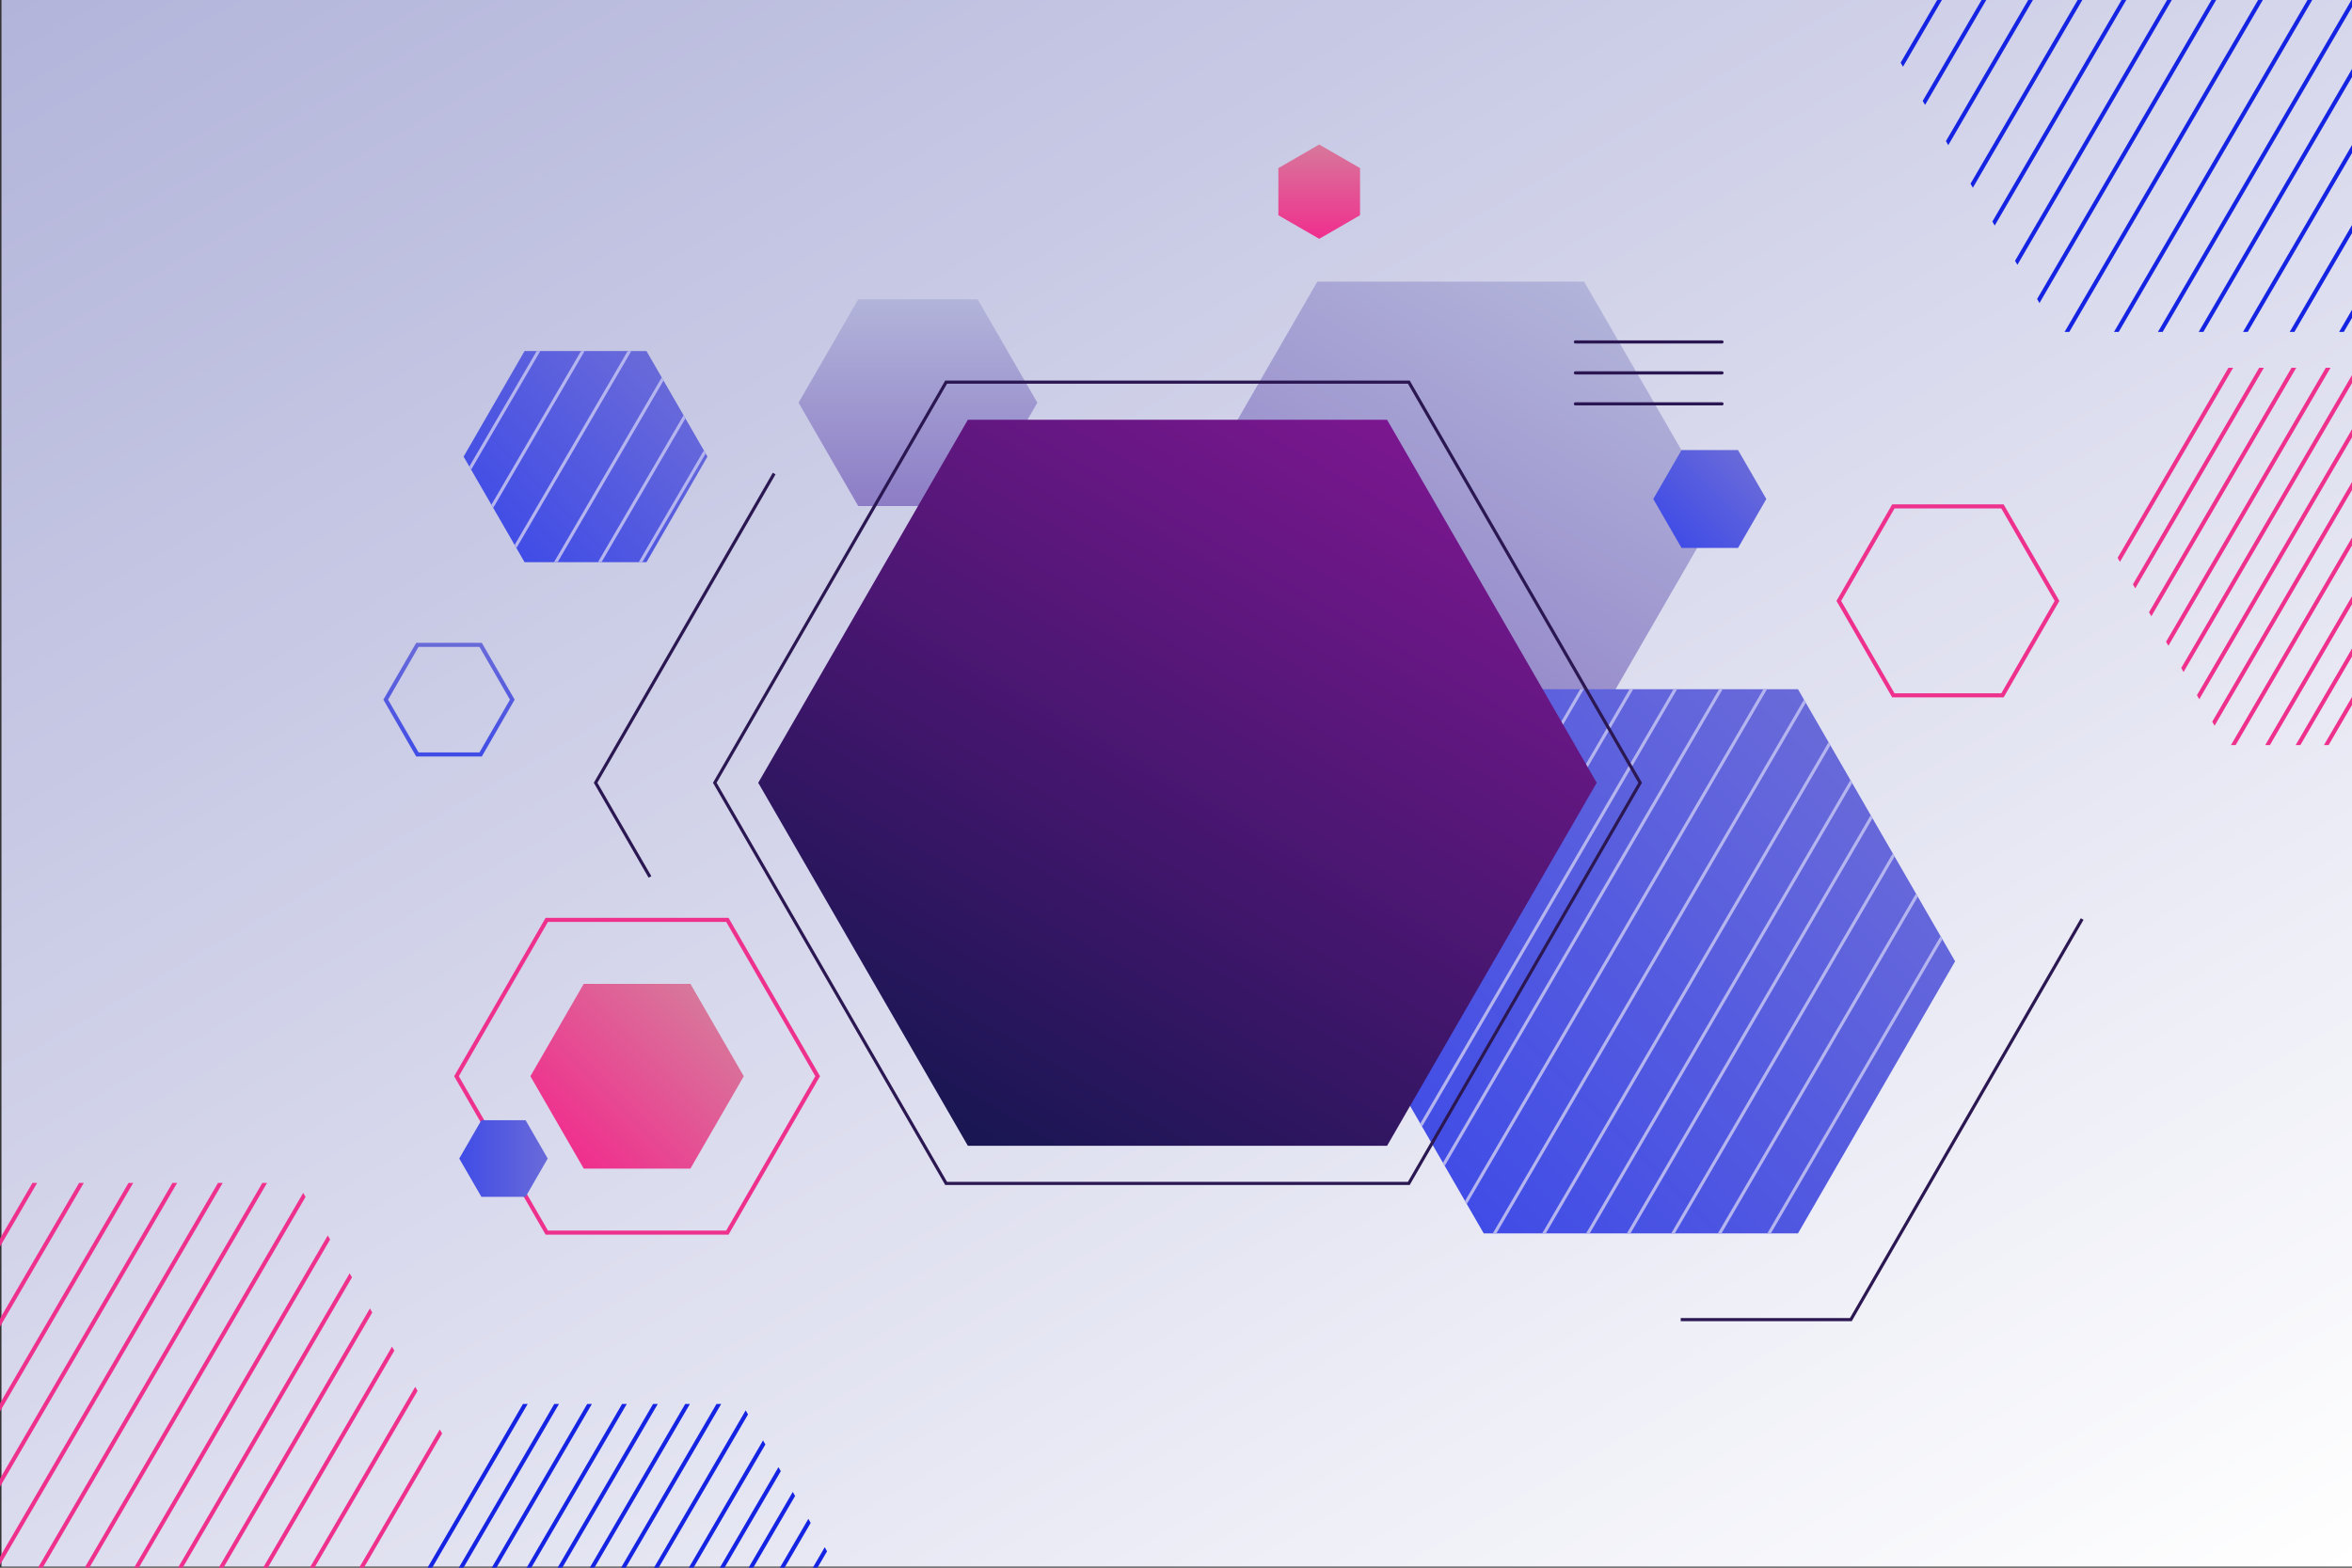 <?xml version="1.0" encoding="utf-8"?>
<!-- Generator: Adobe Illustrator 27.5.0, SVG Export Plug-In . SVG Version: 6.00 Build 0)  -->
<svg version="1.1" xmlns="http://www.w3.org/2000/svg" xmlns:xlink="http://www.w3.org/1999/xlink" x="0px" y="0px"
	 viewBox="0 0 750 500" style="enable-background:new 0 0 750 500;" xml:space="preserve">
<rect x="0" y="0" width="750" height="500" fill="#333333" stroke="none"/>
<g id="BACKGROUND">
	<linearGradient id="SVGID_1_" gradientUnits="userSpaceOnUse" x1="577.472" y1="599.538" x2="173.466" y2="-100.222">
		<stop  offset="0" style="stop-color:#FFFFFF"/>
		<stop  offset="0.999" style="stop-color:#B2B4DA"/>
	</linearGradient>
	<rect x="0.469" y="-0.342" style="fill:url(#SVGID_1_);" width="750" height="500"/>
</g>
<g id="OBJECTS">
	
		<linearGradient id="SVGID_00000057108731189713591270000010599921226162306739_" gradientUnits="userSpaceOnUse" x1="420.067" y1="237.19" x2="505.149" y2="89.824">
		<stop  offset="0" style="stop-color:#8D7DC6"/>
		<stop  offset="0.258" style="stop-color:#968BCB"/>
		<stop  offset="1" style="stop-color:#B2B4DA"/>
	</linearGradient>
	<polygon style="fill:url(#SVGID_00000057108731189713591270000010599921226162306739_);" points="505.149,89.824 420.067,89.824 
		377.526,163.507 420.067,237.19 505.149,237.19 547.69,163.507 	"/>
	
		<linearGradient id="SVGID_00000070807735948628058500000007007869024739111040_" gradientUnits="userSpaceOnUse" x1="292.711" y1="161.407" x2="292.711" y2="95.466">
		<stop  offset="0" style="stop-color:#8D7DC6"/>
		<stop  offset="0.258" style="stop-color:#968BCB"/>
		<stop  offset="1" style="stop-color:#B2B4DA"/>
	</linearGradient>
	<polygon style="fill:url(#SVGID_00000070807735948628058500000007007869024739111040_);" points="311.746,95.466 273.675,95.466 
		254.64,128.436 273.675,161.407 311.746,161.407 330.782,128.436 	"/>
	
		<linearGradient id="SVGID_00000013189233034242327310000006793170107375844542_" gradientUnits="userSpaceOnUse" x1="454.788" y1="375.042" x2="591.674" y2="238.157">
		<stop  offset="0" style="stop-color:#404CE6"/>
		<stop  offset="0.997" style="stop-color:#696AD9"/>
	</linearGradient>
	<polygon style="fill:url(#SVGID_00000013189233034242327310000006793170107375844542_);" points="573.335,219.818 473.128,219.818 
		423.024,306.599 473.128,393.381 573.335,393.381 623.438,306.599 	"/>
	<g>
		<defs>
			<polygon id="SVGID_00000020360637007852873710000016526812109430065826_" points="573.335,219.818 473.128,219.818 
				423.024,306.599 473.128,393.381 573.335,393.381 623.438,306.599 			"/>
		</defs>
		<clipPath id="SVGID_00000098222006659255932640000003106729711782660773_">
			<use xlink:href="#SVGID_00000020360637007852873710000016526812109430065826_"  style="overflow:visible;"/>
		</clipPath>
		<g style="clip-path:url(#SVGID_00000098222006659255932640000003106729711782660773_);">
			<line style="fill:#E2DAE5;stroke:#B4B4EF;stroke-miterlimit:10;" x1="303.187" y1="416.419" x2="505.112" y2="70.016"/>
			<line style="fill:#E2DAE5;stroke:#B4B4EF;stroke-miterlimit:10;" x1="314.797" y1="422.03" x2="516.723" y2="75.627"/>
			<line style="fill:#E2DAE5;stroke:#B4B4EF;stroke-miterlimit:10;" x1="327.091" y1="427.97" x2="529.017" y2="81.567"/>
			<line style="fill:#E2DAE5;stroke:#B4B4EF;stroke-miterlimit:10;" x1="338.019" y1="433.251" x2="539.944" y2="86.848"/>
			<line style="fill:#E2DAE5;stroke:#B4B4EF;stroke-miterlimit:10;" x1="292.919" y1="409.773" x2="494.844" y2="63.37"/>
			<line style="fill:#E2DAE5;stroke:#B4B4EF;stroke-miterlimit:10;" x1="359.191" y1="443.481" x2="561.117" y2="97.078"/>
			<line style="fill:#E2DAE5;stroke:#B4B4EF;stroke-miterlimit:10;" x1="370.802" y1="449.092" x2="572.728" y2="102.689"/>
			<line style="fill:#E2DAE5;stroke:#B4B4EF;stroke-miterlimit:10;" x1="383.096" y1="455.032" x2="585.022" y2="108.629"/>
			<line style="fill:#E2DAE5;stroke:#B4B4EF;stroke-miterlimit:10;" x1="394.024" y1="460.313" x2="595.949" y2="113.91"/>
			<line style="fill:#E2DAE5;stroke:#B4B4EF;stroke-miterlimit:10;" x1="348.924" y1="436.835" x2="550.849" y2="90.432"/>
			<line style="fill:#E2DAE5;stroke:#B4B4EF;stroke-miterlimit:10;" x1="416.392" y1="471.121" x2="618.317" y2="124.718"/>
			<line style="fill:#E2DAE5;stroke:#B4B4EF;stroke-miterlimit:10;" x1="428.002" y1="476.732" x2="629.928" y2="130.328"/>
			<line style="fill:#E2DAE5;stroke:#B4B4EF;stroke-miterlimit:10;" x1="440.296" y1="482.672" x2="642.222" y2="136.269"/>
			<line style="fill:#E2DAE5;stroke:#B4B4EF;stroke-miterlimit:10;" x1="451.224" y1="487.952" x2="653.15" y2="141.549"/>
			<line style="fill:#E2DAE5;stroke:#B4B4EF;stroke-miterlimit:10;" x1="406.124" y1="464.475" x2="608.049" y2="118.072"/>
			<line style="fill:#E2DAE5;stroke:#B4B4EF;stroke-miterlimit:10;" x1="472.397" y1="498.183" x2="674.322" y2="151.78"/>
			<line style="fill:#E2DAE5;stroke:#B4B4EF;stroke-miterlimit:10;" x1="484.007" y1="503.793" x2="685.933" y2="157.39"/>
			<line style="fill:#E2DAE5;stroke:#B4B4EF;stroke-miterlimit:10;" x1="496.301" y1="509.734" x2="698.227" y2="163.331"/>
			<line style="fill:#E2DAE5;stroke:#B4B4EF;stroke-miterlimit:10;" x1="507.229" y1="515.014" x2="709.154" y2="168.611"/>
			<line style="fill:#E2DAE5;stroke:#B4B4EF;stroke-miterlimit:10;" x1="462.129" y1="491.537" x2="664.055" y2="145.134"/>
			<line style="fill:#E2DAE5;stroke:#B4B4EF;stroke-miterlimit:10;" x1="524.495" y1="530.757" x2="726.421" y2="184.354"/>
			<line style="fill:#E2DAE5;stroke:#B4B4EF;stroke-miterlimit:10;" x1="536.106" y1="536.367" x2="738.032" y2="189.964"/>
			<line style="fill:#E2DAE5;stroke:#B4B4EF;stroke-miterlimit:10;" x1="548.4" y1="542.308" x2="750.325" y2="195.905"/>
			<line style="fill:#E2DAE5;stroke:#B4B4EF;stroke-miterlimit:10;" x1="514.227" y1="524.111" x2="716.153" y2="177.708"/>
		</g>
	</g>
	<polygon style="fill:none;stroke:#2B1751;stroke-miterlimit:10;" points="301.698,377.434 227.926,249.658 301.698,121.882 
		449.241,121.882 523.011,249.658 449.241,377.434 	"/>
	<polyline style="fill:none;stroke:#2B1751;stroke-miterlimit:10;" points="663.96,293.111 590.189,420.887 535.942,420.887 	"/>
	<polyline style="fill:none;stroke:#2B1751;stroke-miterlimit:10;" points="207.264,279.688 189.926,249.658 246.865,151.037 	"/>
	
		<linearGradient id="SVGID_00000161633763483679925960000011928836554010594495_" gradientUnits="userSpaceOnUse" x1="308.626" y1="365.434" x2="442.312" y2="133.882">
		<stop  offset="0" style="stop-color:#181652"/>
		<stop  offset="1" style="stop-color:#7B1790"/>
	</linearGradient>
	<polygon style="fill:url(#SVGID_00000161633763483679925960000011928836554010594495_);" points="442.312,133.882 308.626,133.882 
		241.783,249.658 308.626,365.434 442.312,365.434 509.155,249.658 	"/>
	
		<linearGradient id="SVGID_00000153663743007352055050000006739247953330554281_" gradientUnits="userSpaceOnUse" x1="532.906" y1="171.46" x2="557.525" y2="146.84">
		<stop  offset="0" style="stop-color:#404CE6"/>
		<stop  offset="0.997" style="stop-color:#696AD9"/>
	</linearGradient>
	<polygon style="fill:url(#SVGID_00000153663743007352055050000006739247953330554281_);" points="554.227,143.542 536.204,143.542 
		527.193,159.15 536.204,174.758 554.227,174.758 563.238,159.15 	"/>
	
		<linearGradient id="SVGID_00000050647579079592209410000010839911271327984037_" gradientUnits="userSpaceOnUse" x1="420.666" y1="76.168" x2="420.666" y2="46.095">
		<stop  offset="0.038" style="stop-color:#EF318E"/>
		<stop  offset="1" style="stop-color:#D7789B"/>
	</linearGradient>
	<polygon style="fill:url(#SVGID_00000050647579079592209410000010839911271327984037_);" points="407.644,53.613 407.644,68.65 
		420.666,76.168 433.688,68.65 433.688,53.613 420.666,46.095 	"/>
	<polygon style="fill:none;stroke:#EF318E;stroke-width:1.3;stroke-miterlimit:10;" points="638.541,161.518 603.75,161.518 
		586.354,191.648 603.75,221.779 638.541,221.779 655.936,191.648 	"/>
	<polygon style="fill:none;stroke:#EF318E;stroke-width:1.3;stroke-miterlimit:10;" points="174.357,393.126 145.564,343.255 
		174.357,293.384 231.943,293.384 260.737,343.255 231.943,393.126 	"/>
	
		<linearGradient id="SVGID_00000058574235497665875510000010008820678164643727_" gradientUnits="userSpaceOnUse" x1="179.915" y1="366.49" x2="226.386" y2="320.02">
		<stop  offset="0.038" style="stop-color:#EF318E"/>
		<stop  offset="1" style="stop-color:#D7789B"/>
	</linearGradient>
	<polygon style="fill:url(#SVGID_00000058574235497665875510000010008820678164643727_);" points="220.16,313.794 186.141,313.794 
		169.132,343.255 186.141,372.716 220.16,372.716 237.169,343.255 	"/>
	
		<linearGradient id="SVGID_00000052092123781978982190000007697277398550114743_" gradientUnits="userSpaceOnUse" x1="143.18" y1="241.273" x2="143.18" y2="205.021">
		<stop  offset="0" style="stop-color:#404CE6"/>
		<stop  offset="0.997" style="stop-color:#696AD9"/>
	</linearGradient>
	
		<polygon style="fill:none;stroke:url(#SVGID_00000052092123781978982190000007697277398550114743_);stroke-width:1.3;stroke-miterlimit:10;" points="
		153.27,205.671 133.091,205.671 123.001,223.147 133.091,240.623 153.27,240.623 163.36,223.147 	"/>
	
		<linearGradient id="SVGID_00000136394231935794698350000007316609373181539217_" gradientUnits="userSpaceOnUse" x1="146.449" y1="369.496" x2="174.654" y2="369.496">
		<stop  offset="0" style="stop-color:#404CE6"/>
		<stop  offset="0.997" style="stop-color:#696AD9"/>
	</linearGradient>
	<polygon style="fill:url(#SVGID_00000136394231935794698350000007316609373181539217_);" points="167.603,357.283 153.5,357.283 
		146.449,369.496 153.5,381.71 167.603,381.71 174.654,369.496 	"/>
	
		<line style="fill:none;stroke:#2B1751;stroke-linecap:round;stroke-linejoin:round;stroke-miterlimit:10;" x1="502.36" y1="109.055" x2="549.11" y2="109.055"/>
	
		<line style="fill:none;stroke:#2B1751;stroke-linecap:round;stroke-linejoin:round;stroke-miterlimit:10;" x1="502.36" y1="118.93" x2="549.11" y2="118.93"/>
	
		<line style="fill:none;stroke:#2B1751;stroke-linecap:round;stroke-linejoin:round;stroke-miterlimit:10;" x1="502.36" y1="128.805" x2="549.11" y2="128.805"/>
	<g>
		
			<linearGradient id="SVGID_00000023969894697822184280000014761639866738229173_" gradientUnits="userSpaceOnUse" x1="160.157" y1="172.188" x2="213.267" y2="119.079">
			<stop  offset="0" style="stop-color:#404CE6"/>
			<stop  offset="0.997" style="stop-color:#696AD9"/>
		</linearGradient>
		<polygon style="fill:url(#SVGID_00000023969894697822184280000014761639866738229173_);" points="206.152,111.963 
			167.273,111.963 147.833,145.634 167.273,179.304 206.152,179.304 225.591,145.634 		"/>
		<g>
			<defs>
				<polygon id="SVGID_00000149351500883806221350000001724580606987112065_" points="206.152,111.963 167.273,111.963 
					147.833,145.634 167.273,179.304 206.152,179.304 225.591,145.634 				"/>
			</defs>
			<clipPath id="SVGID_00000021115918268616028170000015696649357435259053_">
				<use xlink:href="#SVGID_00000149351500883806221350000001724580606987112065_"  style="overflow:visible;"/>
			</clipPath>
			<g style="clip-path:url(#SVGID_00000021115918268616028170000015696649357435259053_);">
				<line style="fill:#E2DAE5;stroke:#B4B4EF;stroke-miterlimit:10;" x1="-37.316" y1="245.903" x2="164.609" y2="-100.5"/>
				<line style="fill:#E2DAE5;stroke:#B4B4EF;stroke-miterlimit:10;" x1="-25.706" y1="251.513" x2="176.22" y2="-94.89"/>
				<line style="fill:#E2DAE5;stroke:#B4B4EF;stroke-miterlimit:10;" x1="-13.412" y1="257.454" x2="188.514" y2="-88.949"/>
				<line style="fill:#E2DAE5;stroke:#B4B4EF;stroke-miterlimit:10;" x1="-2.484" y1="262.734" x2="199.442" y2="-83.669"/>
				<line style="fill:#E2DAE5;stroke:#B4B4EF;stroke-miterlimit:10;" x1="-47.584" y1="239.257" x2="154.342" y2="-107.146"/>
				<line style="fill:#E2DAE5;stroke:#B4B4EF;stroke-miterlimit:10;" x1="18.689" y1="272.965" x2="220.614" y2="-73.438"/>
				<line style="fill:#E2DAE5;stroke:#B4B4EF;stroke-miterlimit:10;" x1="30.299" y1="278.575" x2="232.225" y2="-67.828"/>
				<line style="fill:#E2DAE5;stroke:#B4B4EF;stroke-miterlimit:10;" x1="42.593" y1="284.516" x2="244.519" y2="-61.887"/>
				<line style="fill:#E2DAE5;stroke:#B4B4EF;stroke-miterlimit:10;" x1="53.521" y1="289.796" x2="255.447" y2="-56.607"/>
				<line style="fill:#E2DAE5;stroke:#B4B4EF;stroke-miterlimit:10;" x1="8.421" y1="266.319" x2="210.346" y2="-80.084"/>
				<line style="fill:#E2DAE5;stroke:#B4B4EF;stroke-miterlimit:10;" x1="75.889" y1="300.605" x2="277.814" y2="-45.799"/>
				<line style="fill:#E2DAE5;stroke:#B4B4EF;stroke-miterlimit:10;" x1="87.499" y1="306.215" x2="289.425" y2="-40.188"/>
				<line style="fill:#E2DAE5;stroke:#B4B4EF;stroke-miterlimit:10;" x1="99.793" y1="312.155" x2="301.719" y2="-34.248"/>
				<line style="fill:#E2DAE5;stroke:#B4B4EF;stroke-miterlimit:10;" x1="110.721" y1="317.436" x2="312.647" y2="-28.967"/>
				<line style="fill:#E2DAE5;stroke:#B4B4EF;stroke-miterlimit:10;" x1="65.621" y1="293.958" x2="267.547" y2="-52.445"/>
				<line style="fill:#E2DAE5;stroke:#B4B4EF;stroke-miterlimit:10;" x1="131.894" y1="327.667" x2="333.819" y2="-18.736"/>
				<line style="fill:#E2DAE5;stroke:#B4B4EF;stroke-miterlimit:10;" x1="143.504" y1="333.277" x2="345.43" y2="-13.126"/>
				<line style="fill:#E2DAE5;stroke:#B4B4EF;stroke-miterlimit:10;" x1="155.798" y1="339.217" x2="357.724" y2="-7.186"/>
				<line style="fill:#E2DAE5;stroke:#B4B4EF;stroke-miterlimit:10;" x1="166.726" y1="344.498" x2="368.652" y2="-1.905"/>
				<line style="fill:#E2DAE5;stroke:#B4B4EF;stroke-miterlimit:10;" x1="121.626" y1="321.02" x2="323.551" y2="-25.383"/>
				<line style="fill:#E2DAE5;stroke:#B4B4EF;stroke-miterlimit:10;" x1="183.992" y1="360.241" x2="385.918" y2="13.838"/>
				<line style="fill:#E2DAE5;stroke:#B4B4EF;stroke-miterlimit:10;" x1="195.603" y1="365.851" x2="397.529" y2="19.448"/>
				<line style="fill:#E2DAE5;stroke:#B4B4EF;stroke-miterlimit:10;" x1="207.897" y1="371.792" x2="409.822" y2="25.389"/>
				<line style="fill:#E2DAE5;stroke:#B4B4EF;stroke-miterlimit:10;" x1="173.725" y1="353.594" x2="375.65" y2="7.191"/>
			</g>
		</g>
	</g>
	<g>
		<defs>
			<rect id="SVGID_00000071532965419766307190000010519979675163418775_" width="750" height="500"/>
		</defs>
		<clipPath id="SVGID_00000106114671650919792420000004930054704867224486_">
			<use xlink:href="#SVGID_00000071532965419766307190000010519979675163418775_"  style="overflow:visible;"/>
		</clipPath>
		<g style="clip-path:url(#SVGID_00000106114671650919792420000004930054704867224486_);">
			<g>
				<defs>
					<polygon id="SVGID_00000085214700395138727420000011486191409306219148_" points="755.853,-67.711 655.646,-67.711 
						605.543,19.071 655.646,105.853 755.853,105.853 805.957,19.071 					"/>
				</defs>
				<clipPath id="SVGID_00000183966507398526991980000016478941201884262286_">
					<use xlink:href="#SVGID_00000085214700395138727420000011486191409306219148_"  style="overflow:visible;"/>
				</clipPath>
				<g style="clip-path:url(#SVGID_00000183966507398526991980000016478941201884262286_);">
					
						<line style="fill:none;stroke:#1424E2;stroke-width:1.3;stroke-miterlimit:10;" x1="485.705" y1="128.891" x2="687.631" y2="-217.512"/>
					
						<line style="fill:none;stroke:#1424E2;stroke-width:1.3;stroke-miterlimit:10;" x1="497.316" y1="134.501" x2="699.242" y2="-211.902"/>
					
						<line style="fill:none;stroke:#1424E2;stroke-width:1.3;stroke-miterlimit:10;" x1="509.61" y1="140.442" x2="711.535" y2="-205.962"/>
					
						<line style="fill:none;stroke:#1424E2;stroke-width:1.3;stroke-miterlimit:10;" x1="520.538" y1="145.722" x2="722.463" y2="-200.681"/>
					
						<line style="fill:none;stroke:#1424E2;stroke-width:1.3;stroke-miterlimit:10;" x1="475.438" y1="122.244" x2="677.363" y2="-224.159"/>
					
						<line style="fill:none;stroke:#1424E2;stroke-width:1.3;stroke-miterlimit:10;" x1="541.71" y1="155.953" x2="743.636" y2="-190.45"/>
					
						<line style="fill:none;stroke:#1424E2;stroke-width:1.3;stroke-miterlimit:10;" x1="553.321" y1="161.563" x2="755.247" y2="-184.84"/>
					
						<line style="fill:none;stroke:#1424E2;stroke-width:1.3;stroke-miterlimit:10;" x1="565.615" y1="167.504" x2="767.54" y2="-178.899"/>
					
						<line style="fill:none;stroke:#1424E2;stroke-width:1.3;stroke-miterlimit:10;" x1="576.543" y1="172.784" x2="778.468" y2="-173.619"/>
					
						<line style="fill:none;stroke:#1424E2;stroke-width:1.3;stroke-miterlimit:10;" x1="531.443" y1="149.306" x2="733.368" y2="-197.097"/>
					
						<line style="fill:none;stroke:#1424E2;stroke-width:1.3;stroke-miterlimit:10;" x1="598.91" y1="183.592" x2="800.836" y2="-162.811"/>
					
						<line style="fill:none;stroke:#1424E2;stroke-width:1.3;stroke-miterlimit:10;" x1="610.521" y1="189.203" x2="812.447" y2="-157.2"/>
					
						<line style="fill:none;stroke:#1424E2;stroke-width:1.3;stroke-miterlimit:10;" x1="622.815" y1="195.143" x2="824.741" y2="-151.26"/>
					
						<line style="fill:none;stroke:#1424E2;stroke-width:1.3;stroke-miterlimit:10;" x1="633.743" y1="200.424" x2="835.668" y2="-145.979"/>
					
						<line style="fill:none;stroke:#1424E2;stroke-width:1.3;stroke-miterlimit:10;" x1="588.643" y1="176.946" x2="790.568" y2="-169.457"/>
					
						<line style="fill:none;stroke:#1424E2;stroke-width:1.3;stroke-miterlimit:10;" x1="654.915" y1="210.654" x2="856.841" y2="-135.749"/>
					
						<line style="fill:none;stroke:#1424E2;stroke-width:1.3;stroke-miterlimit:10;" x1="666.526" y1="216.265" x2="868.452" y2="-130.138"/>
					
						<line style="fill:none;stroke:#1424E2;stroke-width:1.3;stroke-miterlimit:10;" x1="678.82" y1="222.205" x2="880.745" y2="-124.198"/>
					
						<line style="fill:none;stroke:#1424E2;stroke-width:1.3;stroke-miterlimit:10;" x1="689.748" y1="227.486" x2="891.673" y2="-118.917"/>
					
						<line style="fill:none;stroke:#1424E2;stroke-width:1.3;stroke-miterlimit:10;" x1="644.648" y1="204.008" x2="846.573" y2="-142.395"/>
					
						<line style="fill:none;stroke:#1424E2;stroke-width:1.3;stroke-miterlimit:10;" x1="707.014" y1="243.228" x2="908.94" y2="-103.175"/>
					
						<line style="fill:none;stroke:#1424E2;stroke-width:1.3;stroke-miterlimit:10;" x1="718.625" y1="248.839" x2="920.55" y2="-97.564"/>
					
						<line style="fill:none;stroke:#1424E2;stroke-width:1.3;stroke-miterlimit:10;" x1="730.918" y1="254.779" x2="932.844" y2="-91.624"/>
					
						<line style="fill:none;stroke:#1424E2;stroke-width:1.3;stroke-miterlimit:10;" x1="696.746" y1="236.582" x2="898.672" y2="-109.821"/>
				</g>
			</g>
			<g>
				<defs>
					<polygon id="SVGID_00000026133633540006348550000002297167558755966867_" points="94.854,377.289 -5.353,377.289 
						-55.457,464.071 -5.353,550.853 94.854,550.853 144.957,464.071 					"/>
				</defs>
				<clipPath id="SVGID_00000046299613080202865410000000458070860379295895_">
					<use xlink:href="#SVGID_00000026133633540006348550000002297167558755966867_"  style="overflow:visible;"/>
				</clipPath>
				<g style="clip-path:url(#SVGID_00000046299613080202865410000000458070860379295895_);">
					
						<line style="fill:none;stroke:#EF318E;stroke-width:1.3;stroke-miterlimit:10;" x1="-175.295" y1="573.891" x2="26.631" y2="227.488"/>
					
						<line style="fill:none;stroke:#EF318E;stroke-width:1.3;stroke-miterlimit:10;" x1="-163.684" y1="579.501" x2="38.242" y2="233.098"/>
					
						<line style="fill:none;stroke:#EF318E;stroke-width:1.3;stroke-miterlimit:10;" x1="-151.39" y1="585.442" x2="50.535" y2="239.038"/>
					
						<line style="fill:none;stroke:#EF318E;stroke-width:1.3;stroke-miterlimit:10;" x1="-140.462" y1="590.722" x2="61.463" y2="244.319"/>
					
						<line style="fill:none;stroke:#EF318E;stroke-width:1.3;stroke-miterlimit:10;" x1="-185.562" y1="567.244" x2="16.363" y2="220.841"/>
					
						<line style="fill:none;stroke:#EF318E;stroke-width:1.3;stroke-miterlimit:10;" x1="-119.29" y1="600.953" x2="82.636" y2="254.55"/>
					
						<line style="fill:none;stroke:#EF318E;stroke-width:1.3;stroke-miterlimit:10;" x1="-107.679" y1="606.563" x2="94.247" y2="260.16"/>
					
						<line style="fill:none;stroke:#EF318E;stroke-width:1.3;stroke-miterlimit:10;" x1="-95.385" y1="612.504" x2="106.54" y2="266.101"/>
					
						<line style="fill:none;stroke:#EF318E;stroke-width:1.3;stroke-miterlimit:10;" x1="-84.457" y1="617.784" x2="117.468" y2="271.381"/>
					
						<line style="fill:none;stroke:#EF318E;stroke-width:1.3;stroke-miterlimit:10;" x1="-129.557" y1="594.306" x2="72.368" y2="247.903"/>
					
						<line style="fill:none;stroke:#EF318E;stroke-width:1.3;stroke-miterlimit:10;" x1="-62.09" y1="628.592" x2="139.836" y2="282.189"/>
					
						<line style="fill:none;stroke:#EF318E;stroke-width:1.3;stroke-miterlimit:10;" x1="-50.479" y1="634.203" x2="151.447" y2="287.8"/>
					
						<line style="fill:none;stroke:#EF318E;stroke-width:1.3;stroke-miterlimit:10;" x1="-38.185" y1="640.143" x2="163.741" y2="293.74"/>
					
						<line style="fill:none;stroke:#EF318E;stroke-width:1.3;stroke-miterlimit:10;" x1="-27.257" y1="645.424" x2="174.668" y2="299.021"/>
					
						<line style="fill:none;stroke:#EF318E;stroke-width:1.3;stroke-miterlimit:10;" x1="-72.357" y1="621.946" x2="129.568" y2="275.543"/>
					
						<line style="fill:none;stroke:#EF318E;stroke-width:1.3;stroke-miterlimit:10;" x1="-6.085" y1="655.654" x2="195.841" y2="309.251"/>
					
						<line style="fill:none;stroke:#EF318E;stroke-width:1.3;stroke-miterlimit:10;" x1="5.526" y1="661.265" x2="207.452" y2="314.862"/>
					
						<line style="fill:none;stroke:#EF318E;stroke-width:1.3;stroke-miterlimit:10;" x1="17.82" y1="667.205" x2="219.745" y2="320.802"/>
					
						<line style="fill:none;stroke:#EF318E;stroke-width:1.3;stroke-miterlimit:10;" x1="28.748" y1="672.486" x2="230.673" y2="326.083"/>
					
						<line style="fill:none;stroke:#EF318E;stroke-width:1.3;stroke-miterlimit:10;" x1="-16.352" y1="649.008" x2="185.573" y2="302.605"/>
					
						<line style="fill:none;stroke:#EF318E;stroke-width:1.3;stroke-miterlimit:10;" x1="46.014" y1="688.228" x2="247.94" y2="341.825"/>
					
						<line style="fill:none;stroke:#EF318E;stroke-width:1.3;stroke-miterlimit:10;" x1="57.625" y1="693.839" x2="259.55" y2="347.436"/>
					
						<line style="fill:none;stroke:#EF318E;stroke-width:1.3;stroke-miterlimit:10;" x1="69.918" y1="699.779" x2="271.844" y2="353.376"/>
					
						<line style="fill:none;stroke:#EF318E;stroke-width:1.3;stroke-miterlimit:10;" x1="35.746" y1="681.582" x2="237.672" y2="335.179"/>
				</g>
			</g>
			<g>
				<defs>
					<polygon id="SVGID_00000163778876010046238140000005525300894231691401_" points="779.228,117.301 709.747,117.301 
						675.006,177.473 709.747,237.645 779.228,237.645 813.968,177.473 					"/>
				</defs>
				<clipPath id="SVGID_00000001623483975934608390000004752956178663869324_">
					<use xlink:href="#SVGID_00000163778876010046238140000005525300894231691401_"  style="overflow:visible;"/>
				</clipPath>
				<g style="clip-path:url(#SVGID_00000001623483975934608390000004752956178663869324_);">
					
						<line style="fill:none;stroke:#EF318E;stroke-width:1.3;stroke-miterlimit:10;" x1="591.914" y1="253.62" x2="731.924" y2="13.433"/>
					
						<line style="fill:none;stroke:#EF318E;stroke-width:1.3;stroke-miterlimit:10;" x1="599.965" y1="257.51" x2="739.974" y2="17.323"/>
					
						<line style="fill:none;stroke:#EF318E;stroke-width:1.3;stroke-miterlimit:10;" x1="608.489" y1="261.629" x2="748.499" y2="21.442"/>
					
						<line style="fill:none;stroke:#EF318E;stroke-width:1.3;stroke-miterlimit:10;" x1="616.066" y1="265.29" x2="756.076" y2="25.104"/>
					
						<line style="fill:none;stroke:#EF318E;stroke-width:1.3;stroke-miterlimit:10;" x1="584.795" y1="249.011" x2="724.805" y2="8.825"/>
					
						<line style="fill:none;stroke:#EF318E;stroke-width:1.3;stroke-miterlimit:10;" x1="630.747" y1="272.384" x2="770.756" y2="32.197"/>
					
						<line style="fill:none;stroke:#EF318E;stroke-width:1.3;stroke-miterlimit:10;" x1="638.797" y1="276.274" x2="778.807" y2="36.088"/>
					
						<line style="fill:none;stroke:#EF318E;stroke-width:1.3;stroke-miterlimit:10;" x1="647.321" y1="280.393" x2="787.331" y2="40.207"/>
					
						<line style="fill:none;stroke:#EF318E;stroke-width:1.3;stroke-miterlimit:10;" x1="654.898" y1="284.054" x2="794.908" y2="43.868"/>
					
						<line style="fill:none;stroke:#EF318E;stroke-width:1.3;stroke-miterlimit:10;" x1="623.627" y1="267.775" x2="763.637" y2="27.589"/>
					
						<line style="fill:none;stroke:#EF318E;stroke-width:1.3;stroke-miterlimit:10;" x1="670.408" y1="291.548" x2="810.417" y2="51.362"/>
					
						<line style="fill:none;stroke:#EF318E;stroke-width:1.3;stroke-miterlimit:10;" x1="678.458" y1="295.438" x2="818.468" y2="55.252"/>
					
						<line style="fill:none;stroke:#EF318E;stroke-width:1.3;stroke-miterlimit:10;" x1="686.982" y1="299.557" x2="826.992" y2="59.371"/>
					
						<line style="fill:none;stroke:#EF318E;stroke-width:1.3;stroke-miterlimit:10;" x1="694.559" y1="303.219" x2="834.569" y2="63.032"/>
					
						<line style="fill:none;stroke:#EF318E;stroke-width:1.3;stroke-miterlimit:10;" x1="663.288" y1="286.94" x2="803.298" y2="46.754"/>
					
						<line style="fill:none;stroke:#EF318E;stroke-width:1.3;stroke-miterlimit:10;" x1="709.24" y1="310.312" x2="849.249" y2="70.126"/>
					
						<line style="fill:none;stroke:#EF318E;stroke-width:1.3;stroke-miterlimit:10;" x1="717.29" y1="314.202" x2="857.3" y2="74.016"/>
					
						<line style="fill:none;stroke:#EF318E;stroke-width:1.3;stroke-miterlimit:10;" x1="725.815" y1="318.321" x2="865.824" y2="78.135"/>
					
						<line style="fill:none;stroke:#EF318E;stroke-width:1.3;stroke-miterlimit:10;" x1="733.392" y1="321.983" x2="873.401" y2="81.796"/>
					
						<line style="fill:none;stroke:#EF318E;stroke-width:1.3;stroke-miterlimit:10;" x1="702.12" y1="305.704" x2="842.13" y2="65.518"/>
					
						<line style="fill:none;stroke:#EF318E;stroke-width:1.3;stroke-miterlimit:10;" x1="745.363" y1="332.898" x2="885.373" y2="92.712"/>
					
						<line style="fill:none;stroke:#EF318E;stroke-width:1.3;stroke-miterlimit:10;" x1="753.414" y1="336.788" x2="893.424" y2="96.602"/>
					
						<line style="fill:none;stroke:#EF318E;stroke-width:1.3;stroke-miterlimit:10;" x1="761.938" y1="340.907" x2="901.948" y2="100.721"/>
					
						<line style="fill:none;stroke:#EF318E;stroke-width:1.3;stroke-miterlimit:10;" x1="738.244" y1="328.29" x2="878.254" y2="88.104"/>
				</g>
			</g>
			<g>
				<defs>
					<polygon id="SVGID_00000039821288439624739300000007740621402809084848_" points="236.602,447.778 165.895,447.778 
						130.542,509.011 165.895,570.245 236.602,570.245 271.956,509.011 					"/>
				</defs>
				<clipPath id="SVGID_00000127005017232710394140000006786206859121307280_">
					<use xlink:href="#SVGID_00000039821288439624739300000007740621402809084848_"  style="overflow:visible;"/>
				</clipPath>
				<g style="clip-path:url(#SVGID_00000127005017232710394140000006786206859121307280_);">
					
						<line style="fill:none;stroke:#1424E2;stroke-width:1.3;stroke-miterlimit:10;" x1="45.984" y1="586.501" x2="188.464" y2="342.077"/>
					
						<line style="fill:none;stroke:#1424E2;stroke-width:1.3;stroke-miterlimit:10;" x1="54.176" y1="590.46" x2="196.657" y2="346.036"/>
					
						<line style="fill:none;stroke:#1424E2;stroke-width:1.3;stroke-miterlimit:10;" x1="62.851" y1="594.652" x2="205.331" y2="350.227"/>
					
						<line style="fill:none;stroke:#1424E2;stroke-width:1.3;stroke-miterlimit:10;" x1="70.562" y1="598.378" x2="213.042" y2="353.953"/>
					
						<line style="fill:none;stroke:#1424E2;stroke-width:1.3;stroke-miterlimit:10;" x1="38.739" y1="581.812" x2="181.219" y2="337.387"/>
					
						<line style="fill:none;stroke:#1424E2;stroke-width:1.3;stroke-miterlimit:10;" x1="85.501" y1="605.596" x2="227.981" y2="361.172"/>
					
						<line style="fill:none;stroke:#1424E2;stroke-width:1.3;stroke-miterlimit:10;" x1="93.694" y1="609.555" x2="236.174" y2="365.131"/>
					
						<line style="fill:none;stroke:#1424E2;stroke-width:1.3;stroke-miterlimit:10;" x1="102.368" y1="613.747" x2="244.849" y2="369.322"/>
					
						<line style="fill:none;stroke:#1424E2;stroke-width:1.3;stroke-miterlimit:10;" x1="110.079" y1="617.473" x2="252.559" y2="373.048"/>
					
						<line style="fill:none;stroke:#1424E2;stroke-width:1.3;stroke-miterlimit:10;" x1="78.256" y1="600.907" x2="220.736" y2="356.482"/>
					
						<line style="fill:none;stroke:#1424E2;stroke-width:1.3;stroke-miterlimit:10;" x1="125.862" y1="625.099" x2="268.342" y2="380.675"/>
					
						<line style="fill:none;stroke:#1424E2;stroke-width:1.3;stroke-miterlimit:10;" x1="134.055" y1="629.058" x2="276.535" y2="384.633"/>
					
						<line style="fill:none;stroke:#1424E2;stroke-width:1.3;stroke-miterlimit:10;" x1="142.729" y1="633.249" x2="285.209" y2="388.825"/>
					
						<line style="fill:none;stroke:#1424E2;stroke-width:1.3;stroke-miterlimit:10;" x1="150.44" y1="636.975" x2="292.92" y2="392.551"/>
					
						<line style="fill:none;stroke:#1424E2;stroke-width:1.3;stroke-miterlimit:10;" x1="118.617" y1="620.409" x2="261.097" y2="375.985"/>
					
						<line style="fill:none;stroke:#1424E2;stroke-width:1.3;stroke-miterlimit:10;" x1="165.38" y1="644.194" x2="307.86" y2="399.77"/>
					
						<line style="fill:none;stroke:#1424E2;stroke-width:1.3;stroke-miterlimit:10;" x1="173.572" y1="648.153" x2="316.052" y2="403.729"/>
					
						<line style="fill:none;stroke:#1424E2;stroke-width:1.3;stroke-miterlimit:10;" x1="182.247" y1="652.345" x2="324.727" y2="407.92"/>
					
						<line style="fill:none;stroke:#1424E2;stroke-width:1.3;stroke-miterlimit:10;" x1="189.958" y1="656.07" x2="332.438" y2="411.646"/>
					
						<line style="fill:none;stroke:#1424E2;stroke-width:1.3;stroke-miterlimit:10;" x1="158.135" y1="639.505" x2="300.615" y2="395.08"/>
					
						<line style="fill:none;stroke:#1424E2;stroke-width:1.3;stroke-miterlimit:10;" x1="202.141" y1="667.179" x2="344.621" y2="422.754"/>
					
						<line style="fill:none;stroke:#1424E2;stroke-width:1.3;stroke-miterlimit:10;" x1="210.333" y1="671.137" x2="352.813" y2="426.713"/>
					
						<line style="fill:none;stroke:#1424E2;stroke-width:1.3;stroke-miterlimit:10;" x1="219.008" y1="675.329" x2="361.488" y2="430.905"/>
					
						<line style="fill:none;stroke:#1424E2;stroke-width:1.3;stroke-miterlimit:10;" x1="194.896" y1="662.489" x2="337.376" y2="418.065"/>
				</g>
			</g>
		</g>
	</g>
</g>
</svg>
